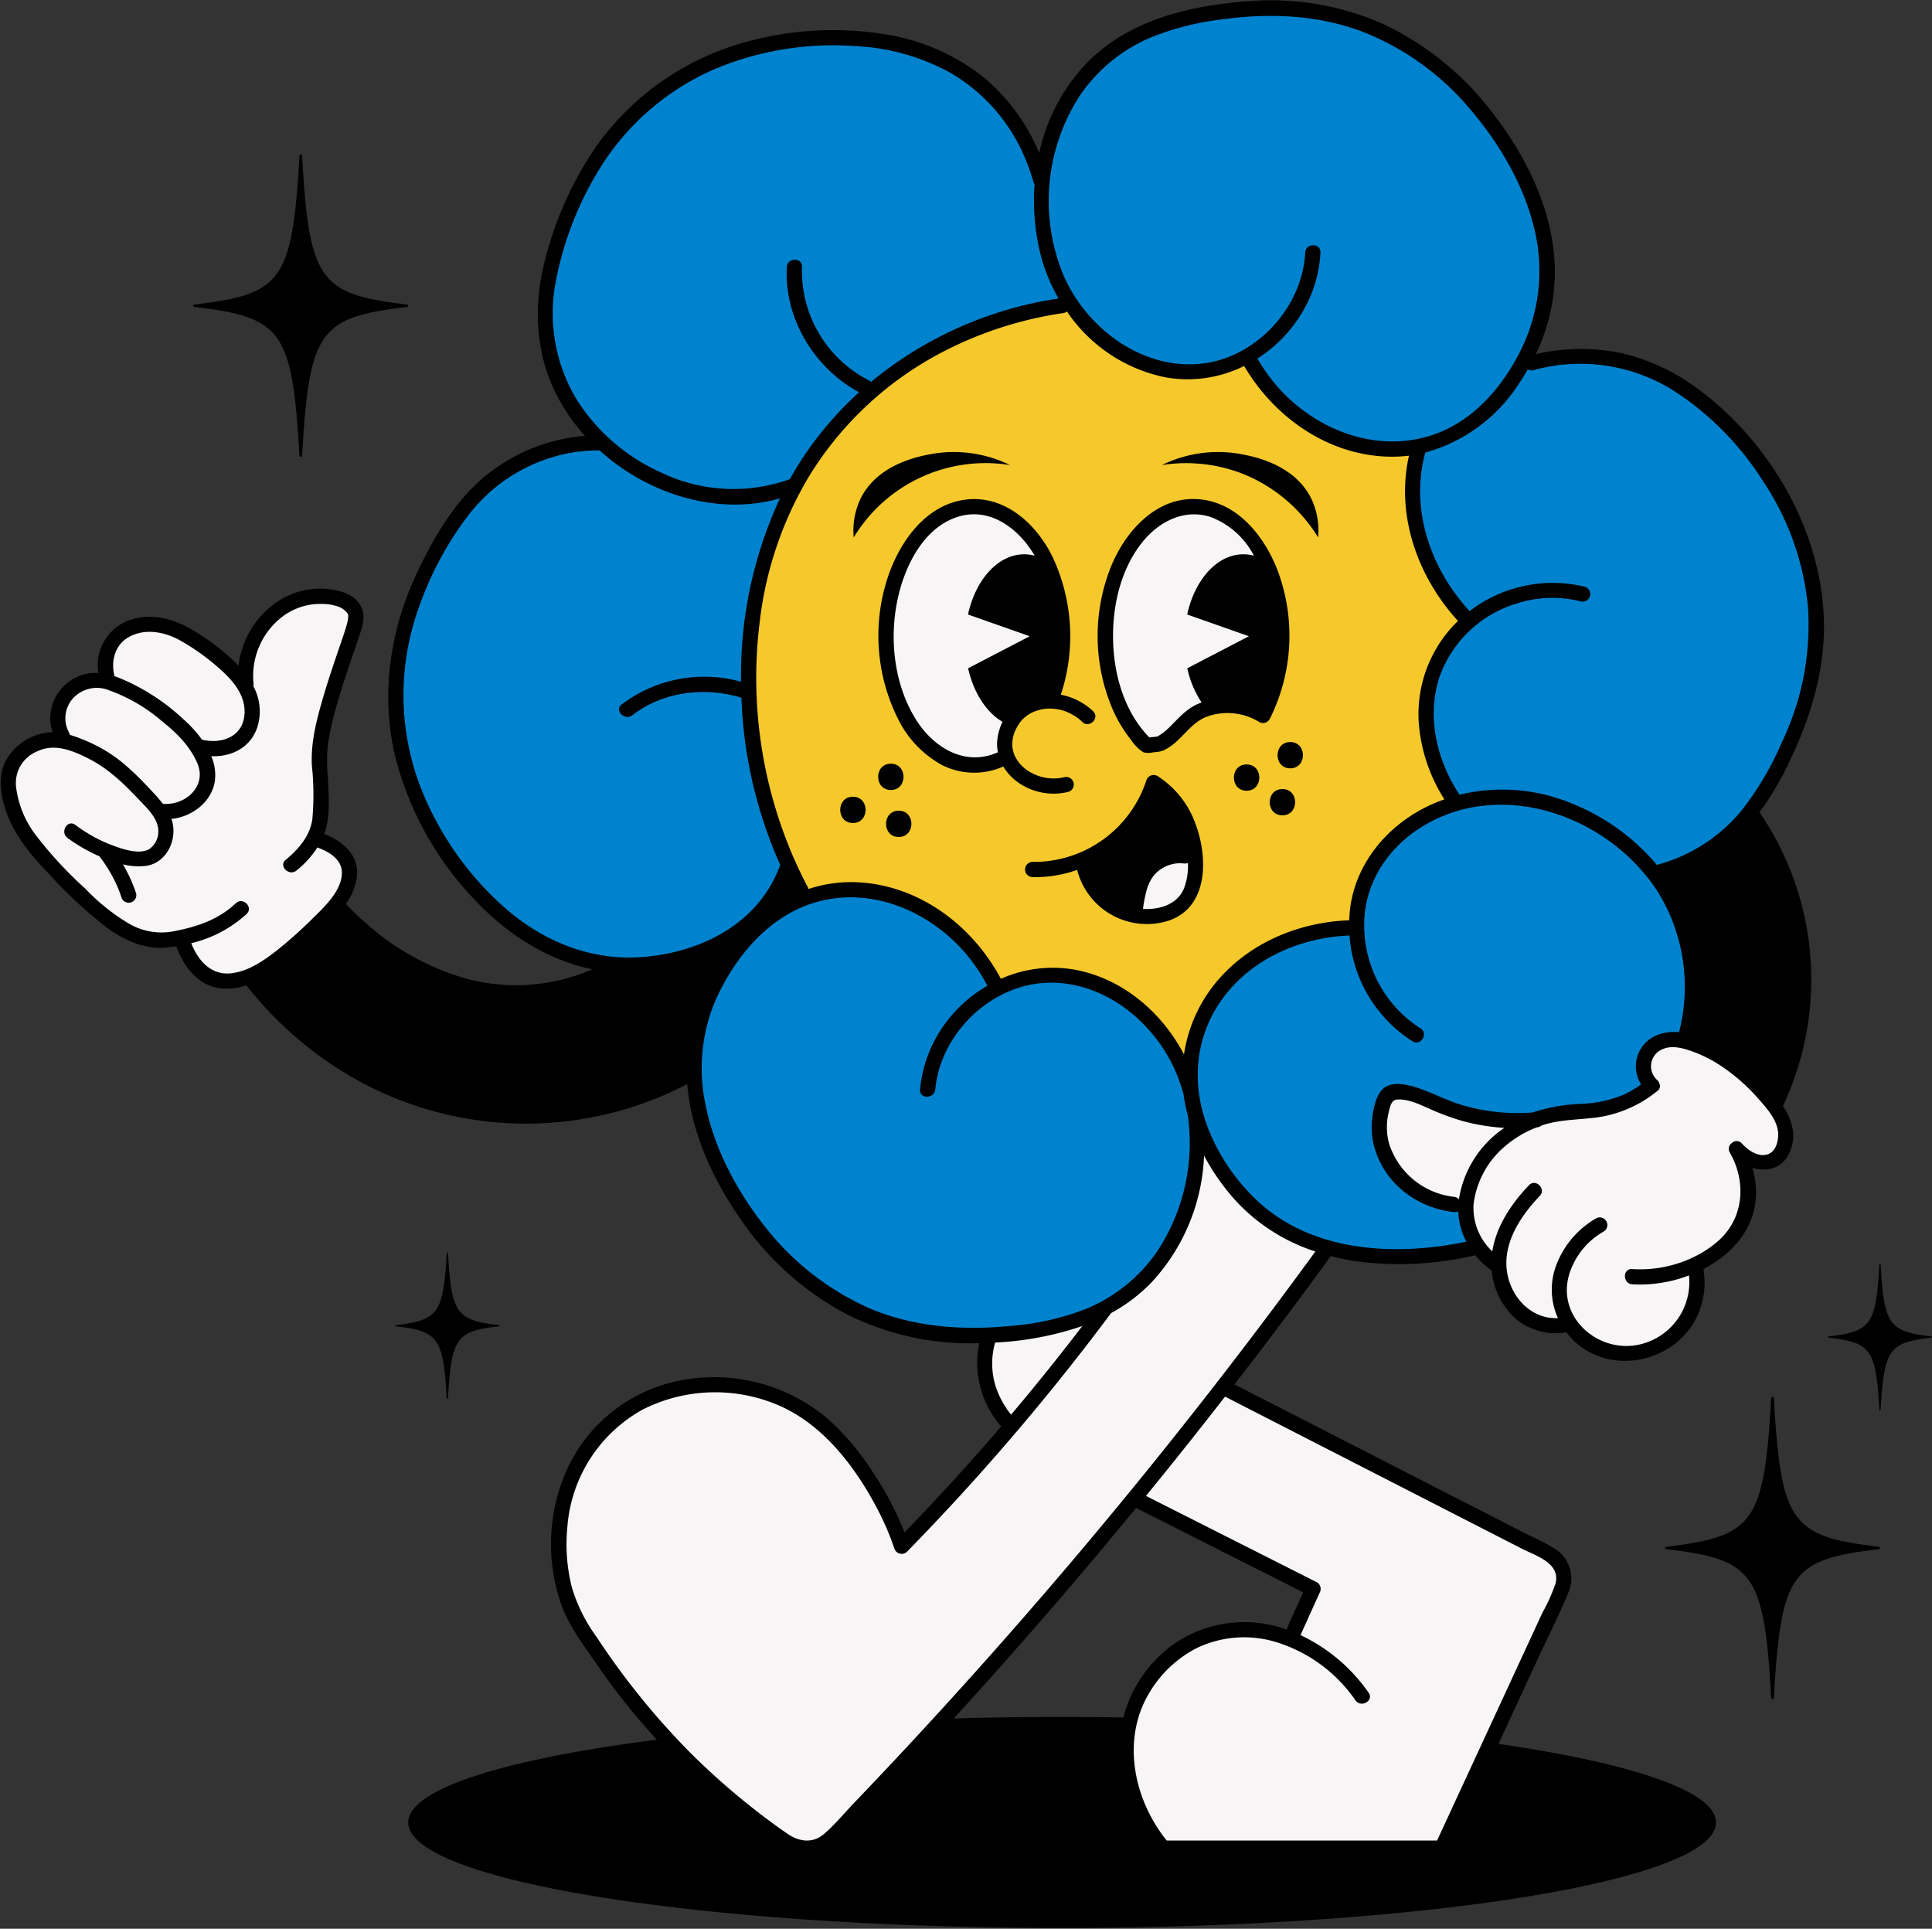 <svg xmlns="http://www.w3.org/2000/svg" viewBox="0 0 330.643 330.074"><rect x="0" y="0" width="330.643" height="330.074" fill="#333333" stroke="none"/><g id="Personaje"><path d="M213.658,61.046c-1.356.648-10.36,4.771-19.95.439a23.385,23.385,0,0,1-10.589-9.794,62.919,62.919,0,0,0-41.058,22.853c-12.6,15.684-13.54,32.903-13.813,39.651a74.378,74.378,0,0,0,6.74,33.806q1.252,2.885,2.504,5.77a26.265,26.265,0,0,1,13.382-.948c13.004,2.569,18.964,14.604,19.725,16.206a22.397,22.397,0,0,1,10.991-2.132c14.36,1.022,21.561,16.685,21.882,17.412a26.866,26.866,0,0,1,28.927-25.33,21.62,21.62,0,0,1,16.881-21.496c-.932-1.144-6.533-8.252-4.991-17.999a22.929,22.929,0,0,1,7.144-13.147,29.98,29.98,0,0,1-8.902-15.206,29.659,29.659,0,0,1,.213-14.06A29.621,29.621,0,0,1,213.658,61.046Z" fill="#f5c92b"/><path d="M219.677,108.24a27.504,27.504,0,0,1-3.796,13.106c-5.267-2.049-8.162-1.433-9.854-.369-2.13,1.339-2.893,3.726-6.145,5.084a10.441,10.441,0,0,1-3.774.783,30.247,30.247,0,0,1-6.884-18.573c-.039-8.209,3.589-17.112,9.034-20.279a13.905,13.905,0,0,1,6.017-1.829,13.6,13.6,0,0,1,5.421,1.204C215.765,90.184,219.893,99.563,219.677,108.24Z" fill="#f7f5f6"/><path d="M180.238,119.316a31.33,31.33,0,0,0,1.884-14.173c-.321-3.104-1.145-11.065-7.177-15.875a12.57,12.57,0,0,0-7.706-3.121A11.346,11.346,0,0,0,161.884,87.485c-5.829,2.955-9.659,11.647-9.765,19.765-.104,7.999,3.351,19.963,12.172,22.627a14.58,14.58,0,0,0,8.569-.258,8.132,8.132,0,0,1,1.142-7.428A7.981,7.981,0,0,1,180.238,119.316Z" fill="#f7f5f6"/><path d="M311.326,104.628a46.653,46.653,0,0,0-5.894-19.764c-2.399-4.265-14.862-24.822-35.363-24.151a38.304,38.304,0,0,0-9.248,1.535,37.468,37.468,0,0,0,2.678-5.968c6.588-19.426-9.471-37.315-12.857-40.848A46.666,46.666,0,0,0,233.437,4.059a48.201,48.201,0,0,0-22.265-2.28c-6.698.859-16.888,2.165-24.577,10.444a32.021,32.021,0,0,0-8.024,18.443q-.411-1.904-.823-3.808a35.809,35.809,0,0,0-11.281-13.771C156.737,6.05,146.213,6.366,140.586,6.509a48.199,48.199,0,0,0-21.658,5.644A46.662,46.662,0,0,0,103.657,26.014c-3.077,4.391-15.948,24.396-6.485,42.33a36.873,36.873,0,0,0,5.581,7.496,27.75,27.75,0,0,0-9.589,1.154c-15.591,4.802-22.966,22.977-24.896,34.843a46.66,46.66,0,0,0,1.265,20.586,48.197,48.197,0,0,0,11.573,19.157c4.358,4.468,11.535,11.884,23.127,13.35,2.626.332,13.65,1.726,22.748-5.75a27.372,27.372,0,0,0,8.008-11.178,76.215,76.215,0,0,1,.947-64.75,31.144,31.144,0,0,1-10.132,1.892A29.195,29.195,0,0,0,137.25,81.39,63.952,63.952,0,0,1,183.118,51.691l-.001-.002c4.971,7.653,13.731,12.914,22.742,11.932a20.188,20.188,0,0,0,7.798-2.575c5.895,11.043,17.263,17.219,28.122,15.678.723-.103,1.417-.246,2.098-.408-4.16,9.826-1.464,22.089,7.175,30.714h0a20.191,20.191,0,0,0-4.727,6.716c-3.312,7.774-1.367,16.911,3.677,23.767-7.099,1.933-13.371,6.615-16.146,13.385a20.192,20.192,0,0,0-1.458,8.082c-12.518-.09-23.37,6.954-27.198,17.232a22.53,22.53,0,0,0-1.326,9.939c-.013-.047-.023-.094-.036-.14-3.059-11.123-13.878-20.279-25.375-19.342a20.19,20.19,0,0,0-7.865,2.362c-5.592-11.2-16.788-17.683-27.685-16.438-15.275,1.745-21.476,17.705-22.267,19.845-7.115,19.239,8.451,37.559,11.74,41.183a46.658,46.658,0,0,0,16.889,11.837,48.195,48.195,0,0,0,22.194,2.885c6.719-.676,16.941-1.704,24.852-9.771,6.326-6.45,9.838-16.577,8.57-27.181a37.122,37.122,0,0,0,7.911,13.663c13.927,15.06,37.312,9.484,42.032,8.195a46.664,46.664,0,0,0,18.205-9.693,48.202,48.202,0,0,0,12.628-18.478c2.442-6.296,6.157-15.875,2.55-26.582a29.775,29.775,0,0,0-5.084-9.124,28.885,28.885,0,0,0,6.793-2.283c10.153-4.957,14.358-14.33,17.123-20.491A48.193,48.193,0,0,0,311.326,104.628Z" fill="#0083cf"/><path d="M204.387,145.69c-1.895-.2-3.921-.377-5.604.518a7.552,7.552,0,0,0-1.783,1.41,8.95,8.95,0,0,0-1.688,2.234,9.314,9.314,0,0,0-.824,3.883,2.092,2.092,0,0,0,.109.9,1.718,1.718,0,0,0,.968.829c1.947.808,4.17-.141,5.915-1.323,2.025-1.372,3.929-3.288,4.236-5.714" fill="#f7f5f6"/><path d="M284.799,178.097a3.979,3.979,0,0,0-2.506,1.264c-1.702,2.09.073,5.857.317,6.361a15.82,15.82,0,0,1-6.045,3.586c-2.561.798-4.187.523-7.438.843a38.576,38.576,0,0,0-8.562,1.863,26.503,26.503,0,0,1-11.059-1.882c-2.228-.918-9.199-4.184-10.824-3.294a4.714,4.714,0,0,0-1.354,1.153,4.611,4.611,0,0,0-.515.918,14.113,14.113,0,0,0,1.933,11.179c3.909,5.672,11.02,6.015,11.936,6.045a12.899,12.899,0,0,0,5.844,10.677c-.005.234-.019,5.779,4.564,8.535a9.79,9.79,0,0,0,7.592.906,12.114,12.114,0,0,0,21.724-9.6,14.437,14.437,0,0,0,7.216-6.585c3.187-6.214.287-12.344-.059-13.045.259.127,5.104,2.437,7.106.44.165-.164.949-.994.809-3.088C304.932,186.151,291.392,176.988,284.799,178.097Z" fill="#f7f5f6"/><path d="M30.757,160.191c.285.822,2.485,6.893,7.338,7.822,2.563.491,4.768-.888,9.176-3.647,6.587-4.122,9.498-8.229,10.925-10.701,1.663-2.882,1.717-4.253,1.526-5.247-.652-3.393-4.651-4.993-5.309-5.245a45.985,45.985,0,0,0,.506-4.925,59.043,59.043,0,0,0-.267-7.863,31.809,31.809,0,0,1,1.941-12.2c.918-2.403,3.319-7.625,3.898-11.802a3.294,3.294,0,0,0-.188-1.779c-.876-2.053-4.036-2.655-5.768-2.691-5.194-.108-8.866,4.635-9.587,5.566a16.523,16.523,0,0,0-3.323,9.122c-6.119-7.165-13.215-11.086-18.171-9.495a7.747,7.747,0,0,0-4.601,3.343,7.855,7.855,0,0,0-.39,6.26,7.67,7.67,0,0,0-6.043,1.45,7.68,7.68,0,0,0-2.206,8.324c-5.142.251-7.032,2.506-7.529,3.176-4.09,5.511,3.012,15.611,3.664,16.517.848,1.178,3.03,3.123,7.395,7.013,6.742,6.009,9.3,7.463,12.341,7.667A11.776,11.776,0,0,0,30.757,160.191Z" fill="#f7f5f6"/><path d="M267.285,269.25a6.177,6.177,0,0,0-.436-1.183,6.848,6.848,0,0,0-3.391-2.98c-1.912-.878-23.051-11.644-54.204-27.515q9.497-12.228,18.1-24.122a34.028,34.028,0,0,1-22.308-20.433A33.124,33.124,0,0,1,199.721,214.047a32.064,32.064,0,0,1-10.457,9.748c-.647.855-1.321,1.721-1.982,2.583-.574-.292-1.141-.581-1.719-.876a31.233,31.233,0,0,1-16.056,2.746,14.878,14.878,0,0,0-.485,10.194,14.364,14.364,0,0,0,3.624,5.789c.042.025.085.049.127.074-6.253,7.331-12.446,14.125-18.479,20.382a47.861,47.861,0,0,0-5.314-10.908c-2.657-4.045-7.083-10.785-14.823-14.264-7.8-3.506-19.945-4.141-29.087,3.356-10.566,8.665-10.984,23.158-7.847,31.621.889,2.4,2.493,4.757,5.699,9.47a112.681,112.681,0,0,0,13.203,16.046,109.896,109.896,0,0,0,22.971,17.592c17.907-18.127,36.459-38.452,55.071-61.124l.073-.09c1.328.712,2.646,1.425,3.996,2.135q13.688,7.198,26.573,13.121-2.071,4.527-4.142,9.055c-1.322-.542-9.488-3.74-17.375.463a19.218,19.218,0,0,0-7.34,7.079c-4.274,6.964-2.832,14.103-2.405,16.219.55,2.723,1.62,9.154,6.34,10.978a15.072,15.072,0,0,0,5.23.701q18.176.283,36.352.565c1.019.016,4.156.568,5.752-1.198a3.813,3.813,0,0,0,.874-1.845C249.25,308.109,268.534,274.375,267.285,269.25Z" fill="#f7f5f6"/><path d="M321.542,264.699c-14.941-1.773-16.76-3.977-17.96-25.456a.234.234,0,0,0-.463,0c-1.2,21.48-3.019,23.683-17.96,25.456a.206.206,0,0,0,0,.412c14.941,1.773,16.76,3.977,17.96,25.456a.234.234,0,0,0,.463,0c1.2-21.48,3.019-23.683,17.96-25.456A.206.206,0,0,0,321.542,264.699Z"/><path d="M33.283,52.529C48.224,54.302,50.043,56.506,51.243,77.985a.234.234,0,0,0,.463,0C52.906,56.506,54.725,54.302,69.666,52.529a.206.206,0,0,0,0-.412C54.725,50.344,52.906,48.14,51.706,26.66a.234.234,0,0,0-.463,0C50.043,48.14,48.224,50.344,33.283,52.117A.206.206,0,0,0,33.283,52.529Z"/><path d="M330.54,228.711c-7.225-.857-8.105-1.923-8.685-12.31a.113.113,0,0,0-.224,0c-.581,10.387-1.46,11.453-8.685,12.31a.1.1,0,0,0,0,.199c7.225.857,8.105,1.923,8.685,12.31a.113.113,0,0,0,.224,0c.581-10.387,1.46-11.453,8.685-12.31A.1.1,0,0,0,330.54,228.711Z"/><path d="M76.448,239.279a.113.113,0,0,0,.224,0c.581-10.387,1.46-11.453,8.685-12.31a.1.1,0,0,0,0-.199c-7.225-.857-8.105-1.923-8.685-12.31a.113.113,0,0,0-.224,0c-.581,10.387-1.46,11.453-8.685,12.31a.1.1,0,0,0,0,.199C74.988,227.827,75.868,228.892,76.448,239.279Z"/><path d="M256.446,298.437q.882-1.908,1.765-3.816,2.553-5.522,5.107-11.043c1.71-3.697,3.586-7.361,5.134-11.129a6.038,6.038,0,0,0-1.881-7.086,31.203,31.203,0,0,0-4.821-2.591l-5.743-2.942q-10.823-5.544-21.645-11.087l-23.087-11.826q6.211-8.032,12.252-16.193,2.125-2.876,4.224-5.771a42.166,42.166,0,0,0,5.381,1.024,57.027,57.027,0,0,0,19.344-1.167,14.654,14.654,0,0,0,2.817,2.63,12.724,12.724,0,0,0,.233,1.551A12.45,12.45,0,0,0,259.646,225.89a10.757,10.757,0,0,0,8.415,2.12l.011-.003q.259.339.542.663c5.606,6.386,15.971,5.22,20.738-1.529a13.477,13.477,0,0,0,2.17-9.971c5.524-2.857,9.655-7.905,8.919-14.61a17.256,17.256,0,0,0-.544-2.722c2.579.79,5.352.117,6.531-2.984,1.052-2.767.18-5.311-1.294-7.597a50.655,50.655,0,0,0-4.022-50.263,50.026,50.026,0,0,0,4.774-7.91c3.955-8.012,6.648-16.726,6.227-25.75-.695-14.928-9.22-29.468-21.055-38.428a35.54,35.54,0,0,0-13.25-6.405,34.178,34.178,0,0,0-14.976.102,32.585,32.585,0,0,0,3.269-14.153c-.064-9.535-4.316-18.639-9.929-26.163a50.957,50.957,0,0,0-19.027-15.981A47.357,47.357,0,0,0,213.79.198c-10.272.728-21.024,3.264-28.275,11.09a32.237,32.237,0,0,0-7.668,14.918,33.217,33.217,0,0,0-9.614-13.057,36.103,36.103,0,0,0-17.012-7.32,55.872,55.872,0,0,0-24.679,1.678,46.315,46.315,0,0,0-24.322,17.295,59.732,59.732,0,0,0-8.753,18.974c-2.104,7.607-2.035,15.629,1.335,22.87a32.098,32.098,0,0,0,5.313,7.945,30.677,30.677,0,0,0-18.07,7.741c-4.389,3.974-7.405,9.082-10.025,14.327-5.098,10.209-7.016,21.514-4.416,32.669A54.983,54.983,0,0,0,81.493,154.248c5.429,5.708,12.269,10.079,19.887,11.629A32.824,32.824,0,0,1,80.004,167.537a43.898,43.898,0,0,1-17.312-9.484,47.343,47.343,0,0,1-3.498-3.371,9.861,9.861,0,0,0,1.92-5.104c.154-3.498-2.662-5.689-5.628-6.874.114-.314.22-.631.305-.957.74-2.832.44-6.102.296-8.985a27.037,27.037,0,0,1,.076-5.771,59.678,59.678,0,0,1,1.738-7.248c1.001-3.387,2.175-6.718,3.295-10.066.581-1.739,1.517-3.89.686-5.697-1.072-2.328-3.836-3.04-6.174-3.202a13.058,13.058,0,0,0-7.881,1.961,15.251,15.251,0,0,0-6.999,11.195,37.356,37.356,0,0,0-8.148-6.276c-3.451-2.029-7.524-2.905-11.294-1.209a8.166,8.166,0,0,0-4.546,8.727,7.483,7.483,0,0,0-4.794,1.322,7.695,7.695,0,0,0-3.053,8.809,7.852,7.852,0,0,0-1.075.079,9.557,9.557,0,0,0-7.009,4.94c-1.464,3.009-.673,6.618.542,9.579,1.495,3.642,4.106,6.702,6.803,9.517a76.931,76.931,0,0,0,10.065,9.347c3.034,2.196,6.498,3.771,10.31,3.374.51-.053,1.018-.128,1.526-.207,1.217,3.272,3.442,6.448,7.1,7.12a9.918,9.918,0,0,0,4.913-.444A62.656,62.656,0,0,0,62.589,185.624a59.733,59.733,0,0,0,55.023-.1c.697,8.263,4.332,16.201,9.016,22.946a50.623,50.623,0,0,0,18.785,16.702,47.419,47.419,0,0,0,22.182,4.688,16.53,16.53,0,0,0,3.614,14.098.944.944,0,0,0,.144.134q-7.987,9.325-16.548,18.14a55.071,55.071,0,0,0-5.569-10.501,43.238,43.238,0,0,0-7.887-9.207,30.147,30.147,0,0,0-24.552-6.347,26.904,26.904,0,0,0-20.272,16.479,31.366,31.366,0,0,0-.341,22.303c1.382,3.571,3.802,6.732,5.951,9.865,2.163,3.154,4.493,6.196,6.954,9.123,1.079,1.283,2.194,2.534,3.325,3.77-25.911,3.306-42.547,8.421-42.547,14.164,0,9.97,50.102,18.052,111.906,18.052s111.906-8.082,111.906-18.052C293.678,306.54,279.296,301.742,256.446,298.437Zm-6.172-38.62q5.08,2.602,10.16,5.204c2.365,1.212,6.647,2.443,5.788,5.94a29.812,29.812,0,0,1-2.235,4.992q-1.251,2.704-2.501,5.409-2.397,5.183-4.794,10.367-5.374,11.622-10.749,23.244H199.67c-5.679-7.039-7.813-17.351-2.909-25.391a20.206,20.206,0,0,1,7.918-7.479,18.753,18.753,0,0,1,13.749-1.079,25.652,25.652,0,0,1,13.543,9.955c.962,1.356,3.221.056,2.248-1.314a29.456,29.456,0,0,0-11.653-9.844q1.64-3.63,3.281-7.261a1.327,1.327,0,0,0-.467-1.781q-14.63-7.391-29.26-14.781,6.869-8.412,13.532-16.99Q229.963,249.412,250.275,259.817ZM216.452,206.618A33.915,33.915,0,0,1,207.094,193.919c-3.218-7.476-2.875-15.816,1.83-22.592,4.958-7.14,13.505-10.908,22.028-11.228a23.403,23.403,0,0,0,10.806,18.112c1.434.876,2.744-1.375,1.314-2.248a20.878,20.878,0,0,1-9.589-18.353c.241-7.284,4.773-13.409,11.055-16.815,13.755-7.458,31.479-.574,39.413,12.206a30.882,30.882,0,0,1,3.393,23.652,7.54,7.54,0,0,0-4.058.625,5.728,5.728,0,0,0-2.418,8.296,18.551,18.551,0,0,1-3.019,1.776,21.08,21.08,0,0,1-7.26,1.556,29.777,29.777,0,0,0-7.864,1.334c-.111.04-.219.089-.329.131a33.102,33.102,0,0,1-12.918-1.496c-2.19-.717-4.23-1.793-6.402-2.551-1.648-.575-4.087-1.27-5.758-.426-1.765.891-2.253,3.676-2.468,5.443a13.036,13.036,0,0,0,.292,4.769,14.975,14.975,0,0,0,3.655,6.479,16.444,16.444,0,0,0,10.038,4.831,1.118,1.118,0,0,0,.728-.133,12.076,12.076,0,0,0,1.382,5.201C239.366,214.909,225.895,214.394,216.452,206.618Zm-31.935-40.56a21.757,21.757,0,0,0-13.226,1.449c-4.817-9.041-13.803-15.882-24.233-16.507a23.337,23.337,0,0,0-8.708,1.137,1.381,1.381,0,0,0-.132-.378c-.718-1.349-1.379-2.722-2.009-4.107a1.034,1.034,0,0,0-.159-.347,77.253,77.253,0,0,1-6.034-40.868,62.441,62.441,0,0,1,8.568-25.13A58.448,58.448,0,0,1,161.312,60.239a64.949,64.949,0,0,1,20.659-6.661,1.133,1.133,0,0,0,.619-.281,26.758,26.758,0,0,0,16.905,11.283,21.766,21.766,0,0,0,13.429-1.946c5.18,8.814,14.406,15.312,24.842,15.518a23.615,23.615,0,0,0,3.362-.173c-2.275,10.181,1.448,20.693,8.391,28.286a22.141,22.141,0,0,0-6.572,18.832,28.486,28.486,0,0,0,4.244,11.699c-.722.257-1.441.534-2.151.852-7.186,3.219-12.858,9.659-13.951,17.596a22.491,22.491,0,0,0-.181,2.248c-8.204.292-16.348,3.515-21.943,9.646a25.128,25.128,0,0,0-6.338,13.314C198.942,173.382,192.383,167.71,184.517,166.058Zm65.16,39.184a1.342,1.342,0,0,0-.842-.43,13.188,13.188,0,0,1-11.052-8.937,10.188,10.188,0,0,1-.429-3.025,10.441,10.441,0,0,1,.335-2.614c.237-.909.396-1.986,1.429-2.068,1.881-.148,3.946.891,5.622,1.621a42.214,42.214,0,0,0,5.333,1.986,34.845,34.845,0,0,0,7.386,1.241A18.118,18.118,0,0,0,249.678,205.242Zm53.193-7.856c-1.669.893-3.619-.458-4.721-1.652a1.223,1.223,0,0,0-.239-.224,1.146,1.146,0,0,0-1.53.111,1.218,1.218,0,0,0-.332,1.633c2.814,4.904,2.457,11.07-1.854,14.983a18.402,18.402,0,0,1-4.612,3.014,1.471,1.471,0,0,0-.242.121,21.18,21.18,0,0,1-9.996,1.808c-1.673-.113-1.666,2.491,0,2.604a23.495,23.495,0,0,0,9.71-1.52,10.938,10.938,0,0,1-9.233,11.968c-6.76.987-13.27-4.967-11.319-11.968a12.731,12.731,0,0,1,5.979-7.525,1.303,1.303,0,0,0-1.314-2.248,15.573,15.573,0,0,0-6.849,8.081,11.771,11.771,0,0,0,.309,8.994c-4.526.238-8.108-3.549-8.733-8.035-.68-4.879,2.38-9.494,5.613-12.856,1.162-1.208-.677-3.052-1.841-1.841-3.004,3.124-5.609,7.048-6.272,11.317a10.169,10.169,0,0,1-3.203-8.124,15.465,15.465,0,0,1,5.217-9.73,18.47,18.47,0,0,1,5.603-3.37c.021-.002.042-.003.063-.005a1.335,1.335,0,0,0,.73-.295c.087-.029.171-.07.259-.098,2.685-.865,5.37-.878,8.151-1.178a20.948,20.948,0,0,0,11.431-4.651,1.032,1.032,0,0,0,.355-1.255,1.237,1.237,0,0,0-.355-.587,3.158,3.158,0,0,1,1.057-5.376c1.781-.703,3.958.073,5.648.726a22.843,22.843,0,0,1,4.505,2.419,32.546,32.546,0,0,1,6.1,5.431c1.502,1.696,3.406,3.811,3.364,6.196C304.297,195.343,303.944,196.811,302.871,197.386ZM262.436,63.349a30.005,30.005,0,0,1,25.125,4.258,50.87,50.87,0,0,1,14.212,14.811,46.616,46.616,0,0,1,7.629,21.283,46.374,46.374,0,0,1-4.45,23.31,51.411,51.411,0,0,1-7.059,11.885,28.229,28.229,0,0,1-14.341,9.116,36.738,36.738,0,0,0-14.423-10.46,30.977,30.977,0,0,0-19.346-1.546c-3.915-5.941-5.699-13.42-3.378-20.315a20.278,20.278,0,0,1,13.518-12.518,19.712,19.712,0,0,1,10.623-.249,1.303,1.303,0,0,0,.692-2.511,23.346,23.346,0,0,0-19.731,4.168C244.831,97.334,241.276,87.181,243.923,77.449a27.8,27.8,0,0,0,15.971-11.713c.559-.821,1.083-1.665,1.577-2.527A1.241,1.241,0,0,0,262.436,63.349ZM184.853,16.286a27.776,27.776,0,0,1,12.07-9.863,47.465,47.465,0,0,1,12.545-3.146c8.009-1.085,16.282-.699,23.888,2.218A45.864,45.864,0,0,1,251.631,18.728c5.063,5.949,9.211,12.996,11.007,20.647a30.527,30.527,0,0,1-2.444,20.699c-3.228,6.432-8.361,12.281-15.414,14.486-9.336,2.918-19.328-.933-25.757-7.946a30.679,30.679,0,0,1-3.831-5.256,23.628,23.628,0,0,0,9.079-10.681,21.879,21.879,0,0,0,1.707-7.452c.086-1.675-2.518-1.67-2.604,0-.49,9.546-8.624,18.274-18.236,19.059-9.946.812-19.128-6.173-23.056-14.989A33.194,33.194,0,0,1,184.853,16.286ZM95.175,47.878a56.986,56.986,0,0,1,7.339-18.836,43.471,43.471,0,0,1,20.076-17.34,52.599,52.599,0,0,1,23.773-3.813,37.464,37.464,0,0,1,16.17,4.506,30.484,30.484,0,0,1,12.999,14.915,37.719,37.719,0,0,1,1.327,3.814,1.34,1.34,0,0,0,.203.41,37.744,37.744,0,0,0,1.027,12.045,29.521,29.521,0,0,0,3.078,7.508,65.362,65.362,0,0,0-32.09,14.262,1.321,1.321,0,0,0-.323-.235A20.974,20.974,0,0,1,137.255,45.702c.091-1.675-2.513-1.669-2.604,0-.477,8.773,4.705,17.296,12.37,21.425a59.755,59.755,0,0,0-8.397,9.42,57.665,57.665,0,0,0-3.451,5.453,28.542,28.542,0,0,1-21.967-1.105A33.13,33.13,0,0,1,98.812,68.566,28.567,28.567,0,0,1,95.175,47.878ZM71.761,134.157a44.034,44.034,0,0,1,.008-30.423,56.314,56.314,0,0,1,8.373-15.537A28.49,28.49,0,0,1,97.235,77.569a30.621,30.621,0,0,1,5.361-.498c7.417,6.722,17.768,10.451,27.563,8.946a28.063,28.063,0,0,0,3.322-.728,71.63,71.63,0,0,0-6.656,31.38,23.427,23.427,0,0,0-20.431,3.884c-1.323,1.025.532,2.856,1.841,1.841,5.247-4.067,12.401-4.893,18.651-2.992.065,1.664.167,3.325.33,4.975a76.921,76.921,0,0,0,6.309,23.629c-3.542,9.826-13.158,14.835-23.132,15.738-9.334.845-17.964-2.801-24.775-9.086A53.646,53.646,0,0,1,71.761,134.157ZM22.144,108.965c2.74-1.464,5.959-.84,8.574.574a38.401,38.401,0,0,1,7.05,5.068c2.157,1.918,4.222,4.377,4.085,7.434-.181,4.039-3.861,5.343-7.287,4.543a20.807,20.807,0,0,0-3.251-3.563,36.213,36.213,0,0,0-11.162-7.113c-.182-.067-.363-.119-.545-.179C18.928,113.143,19.657,110.294,22.144,108.965ZM11.83,125.392a5.083,5.083,0,0,1,1.531-6.646,5.499,5.499,0,0,1,5.317-.605,28.425,28.425,0,0,1,8.86,5.128c2.573,2.06,4.835,4.195,6.201,7.266,1.754,3.94-1.923,7.298-5.776,7.032-.026-.002-.048.003-.074.002a30.745,30.745,0,0,0-2.169-2.463,51.412,51.412,0,0,0-4.488-4.369,25.375,25.375,0,0,0-6.196-3.829,26.995,26.995,0,0,0-3.08-1.154A1.39,1.39,0,0,0,11.83,125.392ZM32.731,161.408a21.25,21.25,0,0,0,9.466-4.991c1.221-1.153-.623-2.992-1.841-1.841-2.886,2.726-6.457,3.974-10.3,4.732a11.071,11.071,0,0,1-7.929-1.21,35.321,35.321,0,0,1-7.571-6.059,68.535,68.535,0,0,1-8.562-9.295,17.03,17.03,0,0,1-3.223-7.899A5.864,5.864,0,0,1,6.415,128.559c2.933-1.387,5.974-.133,8.704,1.24,3.451,1.736,6.138,4.37,8.761,7.148,1.271,1.346,2.995,2.95,3.195,4.904a3.686,3.686,0,0,1-1.566,3.481c-1.826,1-4.806-.12-6.587-.789a25.737,25.737,0,0,1-6.041-3.382c-1.356-.988-2.657,1.27-1.314,2.248a28.73,28.73,0,0,0,5.496,3.157.915.915,0,0,0,.081.146,24.792,24.792,0,0,1,2.146,3.352c.307.578.587,1.167.849,1.766l.017.04q.048.116.095.232.094.235.184.471c.119.315.231.634.338.954a1.302,1.302,0,1,0,2.511-.692,26.422,26.422,0,0,0-2.237-4.914,10.982,10.982,0,0,0,3.962.254c3.55-.511,5.413-4.561,4.401-7.808-.024-.076-.057-.148-.084-.223,3.473-.341,6.838-2.823,7.432-6.392a7.997,7.997,0,0,0-.605-4.335c3.377.119,6.641-1.374,7.865-4.9a9.007,9.007,0,0,0-.661-7.083,1.281,1.281,0,0,0,.037-.439,12.779,12.779,0,0,1,4.726-11.302,10.708,10.708,0,0,1,6.844-2.345,9.145,9.145,0,0,1,2.883.443c.824.29,1.656.966,1.757,1.52a5.542,5.542,0,0,1-.236,1.495c-.37,1.372-.864,2.713-1.322,4.058-.951,2.795-1.898,5.593-2.728,8.427-1.113,3.802-2.164,7.753-1.94,11.746a47.563,47.563,0,0,1,.076,9.168c-.405,2.863-2.383,5.158-4.548,6.925-1.299,1.06.553,2.893,1.841,1.841a16.815,16.815,0,0,0,3.575-3.939c2.026.737,4.226,2.047,4.188,4.395-.049,2.978-2.892,5.677-4.858,7.608a75.276,75.276,0,0,1-6.298,5.637c-2.251,1.76-4.991,3.638-7.921,3.901C36.041,166.88,33.861,164.307,32.731,161.408Zm116.143,62.513a46.684,46.684,0,0,1-17.745-13.729c-4.973-6.236-8.947-13.618-10.459-21.496a30.013,30.013,0,0,1,.933-15.29c.184-.544.386-1.082.599-1.615.022-.054.106-.255.126-.305.014-.031.162-.37.214-.486q.684-1.523,1.5-2.982c3.494-6.27,8.86-11.819,15.969-13.727,9.453-2.537,19.264,1.787,25.396,9.042a30.417,30.417,0,0,1,3.574,5.36,23.382,23.382,0,0,0-9.606,10.516,22.294,22.294,0,0,0-1.911,7.224c-.154,1.668,2.451,1.657,2.604,0,.875-9.475,9.325-17.752,18.868-18.237,9.785-.498,18.613,6.612,22.319,15.326a28.535,28.535,0,0,1,1.315,3.846,25.712,25.712,0,0,0,.682,3.427c.006.022.015.044.021.067a33.61,33.61,0,0,1-5.415,23.56,27.566,27.566,0,0,1-12.051,9.593,45.372,45.372,0,0,1-13.156,2.919C164.61,227.697,156.384,227.087,148.874,223.921Zm23.935,17.895c-.017-.026-.182-.245-.225-.305q-.398-.553-.751-1.137a14.454,14.454,0,0,1-1.416-3.074,13.035,13.035,0,0,1-.109-7.547,54.147,54.147,0,0,0,14.917-2.824q-5.906,7.735-12.19,15.168Q172.92,241.957,172.809,241.815ZM102.113,280.156A27.818,27.818,0,0,1,97.845,271.57a30.204,30.204,0,0,1-.741-10.313,25.105,25.105,0,0,1,12.891-20.04,27.506,27.506,0,0,1,23.935-.415c7.544,3.542,12.955,10.954,16.631,18.226A46.656,46.656,0,0,1,153.053,264.969a1.317,1.317,0,0,0,2.176.575,400.685,400.685,0,0,0,34.92-40.831,28.714,28.714,0,0,0,6.985-5.321,33.812,33.812,0,0,0,8.928-21.624,38.209,38.209,0,0,0,5.625,7.931,31.858,31.858,0,0,0,13.425,8.473q-18.88,25.924-39.536,50.487-11.103,13.192-22.697,25.96-5.464,6.018-11.035,11.938-2.797,2.972-5.62,5.92c-1.709,1.784-3.352,3.791-5.229,5.397-1.898,1.624-4.235,1.311-6.169-.018-2.273-1.562-4.485-3.216-6.639-4.938a123.085,123.085,0,0,1-10.146-9.065A128.324,128.324,0,0,1,102.113,280.156Zm61.123,13.924q8.198-8.984,16.16-18.179,7.632-8.824,15.029-17.846,14.302,7.225,28.604,14.45-1.437,3.18-2.873,6.359c-.237-.08-.465-.179-.704-.252a21.37,21.37,0,0,0-17.165,1.842,22.137,22.137,0,0,0-10.033,13.457q-5.179-.078-10.481-.083Q172.295,293.828,163.236,294.08Z"/><path d="M198.091,132.798a1.316,1.316,0,0,0-1.913.778,20.246,20.246,0,0,1-19.496,13.921,1.303,1.303,0,0,0,0,2.604,21.587,21.587,0,0,0,7.66-1.227,12.313,12.313,0,0,0,15.703,8.667c6.806-2.347,6.701-10.828,4.564-16.516A16.163,16.163,0,0,0,198.091,132.798Zm4.565,19.166c-1.087,2.783-4.194,3.759-7.044,3.578a22.832,22.832,0,0,1,.608-3.147,8.087,8.087,0,0,1,.537-1.433,7.617,7.617,0,0,1,.448-.776c.041-.062.212-.304.186-.27-.034.045.157-.184.198-.23a6.711,6.711,0,0,1,.522-.522c.088-.079.179-.156.272-.229.03-.019.184-.13.206-.145a7.222,7.222,0,0,1,.692-.414c.119-.063.24-.121.362-.177.04-.019.065-.031.086-.041.022-.007.054-.017.101-.033.256-.086.509-.172.771-.237q.196-.048.394-.085c.029-.005.185-.027.235-.035a6.81,6.81,0,0,1,.687-.037q.202,0,.403.012c.048.003.476.051.255.018a1.721,1.721,0,0,0,.728-.061A10.922,10.922,0,0,1,202.656,151.964Z"/><path d="M182.852,135.51a1.303,1.303,0,0,0-.692-2.511,7.919,7.919,0,0,1-5.645-.749,6.337,6.337,0,0,1-2.928-3.088,1.444,1.444,0,0,0-.067-.201,4.713,4.713,0,0,1-.26-1.139,5.698,5.698,0,0,1,.608-3.045,8.708,8.708,0,0,1,.653-1.092c.042-.06.085-.118.128-.177l.001-.001c.067-.079.131-.159.2-.236a5.892,5.892,0,0,1,2.669-1.669,6.341,6.341,0,0,1,2.388-.333,7.583,7.583,0,0,1,3.664,1.053,6.891,6.891,0,0,1,1.658,1.229c1.209,1.161,3.053-.678,1.841-1.841a10.98,10.98,0,0,0-5.52-2.822,31.945,31.945,0,0,0-1.419-23.596c-2.8-5.724-8.334-10.745-15.116-9.758-6.869 1-11.297,7.569-13.226,13.721a31.825,31.825,0,0,0,1.888,23.748,18.062,18.062,0,0,0,7.599,7.951,12.217,12.217,0,0,0,10.429.217,9.056,9.056,0,0,0,2.888,2.968A10.575,10.575,0,0,0,182.852,135.51Zm-26.264-12.643c-3.637-6.031-4.431-13.764-2.916-20.568,1.234-5.543,4.434-12.048,10.285-13.865,5.543-1.722,10.438,2.079,13.117,6.66a7.032,7.032,0,0,0-1.779-.236c-4.505,0-8.321,4.325-9.633,10.302q5.284,1.86,10.567,3.72-5.273,2.742-10.546,5.484c.94,4.192,3.116,7.547,5.895,9.163a9.075,9.075,0,0,0-.93,3.443,7.103,7.103,0,0,0,.135,1.761C165.138,131.28,159.632,127.916,156.588,122.867Z"/><path d="M193.619,126.68a6.827,6.827,0,0,0,2.093,2.073,3.563,3.563,0,0,0,1.712-.019,5.877,5.877,0,0,0,1.637-.285,8.933,8.933,0,0,0,2.519-1.773c1.55-1.45,2.648-2.971,4.607-3.895a10.346,10.346,0,0,1,9.311.777,1.314,1.314,0,0,0,1.781-.467,31.836,31.836,0,0,0,1.467-25.214c-2.262-6.069-7.075-12.191-14.068-12.471-6.874-.276-11.987,5.476-14.447,11.319a31.982,31.982,0,0,0,.114,24.497A23.355,23.355,0,0,0,193.619,126.68Zm1.759-33.745c2.821-3.6,7.222-5.948,11.803-4.461a13.882,13.882,0,0,1,7.418,6.622,7.035,7.035,0,0,0-1.793-.239c-4.505,0-8.321,4.325-9.633,10.302q5.284,1.86,10.567,3.72-5.274,2.742-10.548,5.485a17.079,17.079,0,0,0,2.459,5.854c-.104.038-.21.062-.313.103a1.108,1.108,0,0,1-.311.131c-2.267,1.006-3.538,2.746-5.289,4.382a7.849,7.849,0,0,1-1.445,1.071c-.095.058-.194.11-.293.16-.433.026-.867.081-1.3.135-4.224-4.301-6.046-10.579-6.203-16.489C190.342,103.878,191.716,97.61,195.378,92.936Z"/><path d="M213.345,130.819c-2.896,0-2.9,4.5,0,4.5C216.241,135.319,216.246,130.819,213.345,130.819Z"/><path d="M220.815,126.988c-2.896,0-2.9,4.5,0,4.5C223.711,131.488,223.716,126.988,220.815,126.988Z"/><path d="M219.474,135.033c-2.896,0-2.9,4.5,0,4.5C222.37,139.533,222.375,135.033,219.474,135.033Z"/><path d="M145.967,136.343c-2.896,0-2.9,4.5,0,4.5C148.863,140.843,148.868,136.343,145.967,136.343Z"/><path d="M152.459,130.693c-2.896,0-2.9,4.5,0,4.5C155.354,135.193,155.359,130.693,152.459,130.693Z"/><path d="M153.808,138.736c-2.896,0-2.9,4.5,0,4.5C156.704,143.236,156.709,138.736,153.808,138.736Z"/><path d="M172.86,79.59a21.877,21.877,0,0,0-13.116-1.953c-2.212.384-9.528,1.656-12.488,7.744a12.713,12.713,0,0,0-1.151,6.593,26.361,26.361,0,0,1,26.756-12.384Z"/><path d="M212.787,81.125a26.862,26.862,0,0,1,12.802,10.849,12.713,12.713,0,0,0-1.151-6.593c-2.96-6.088-10.277-7.36-12.488-7.744a21.877,21.877,0,0,0-13.116,1.953A26.608,26.608,0,0,1,212.787,81.125Z"/></g></svg>